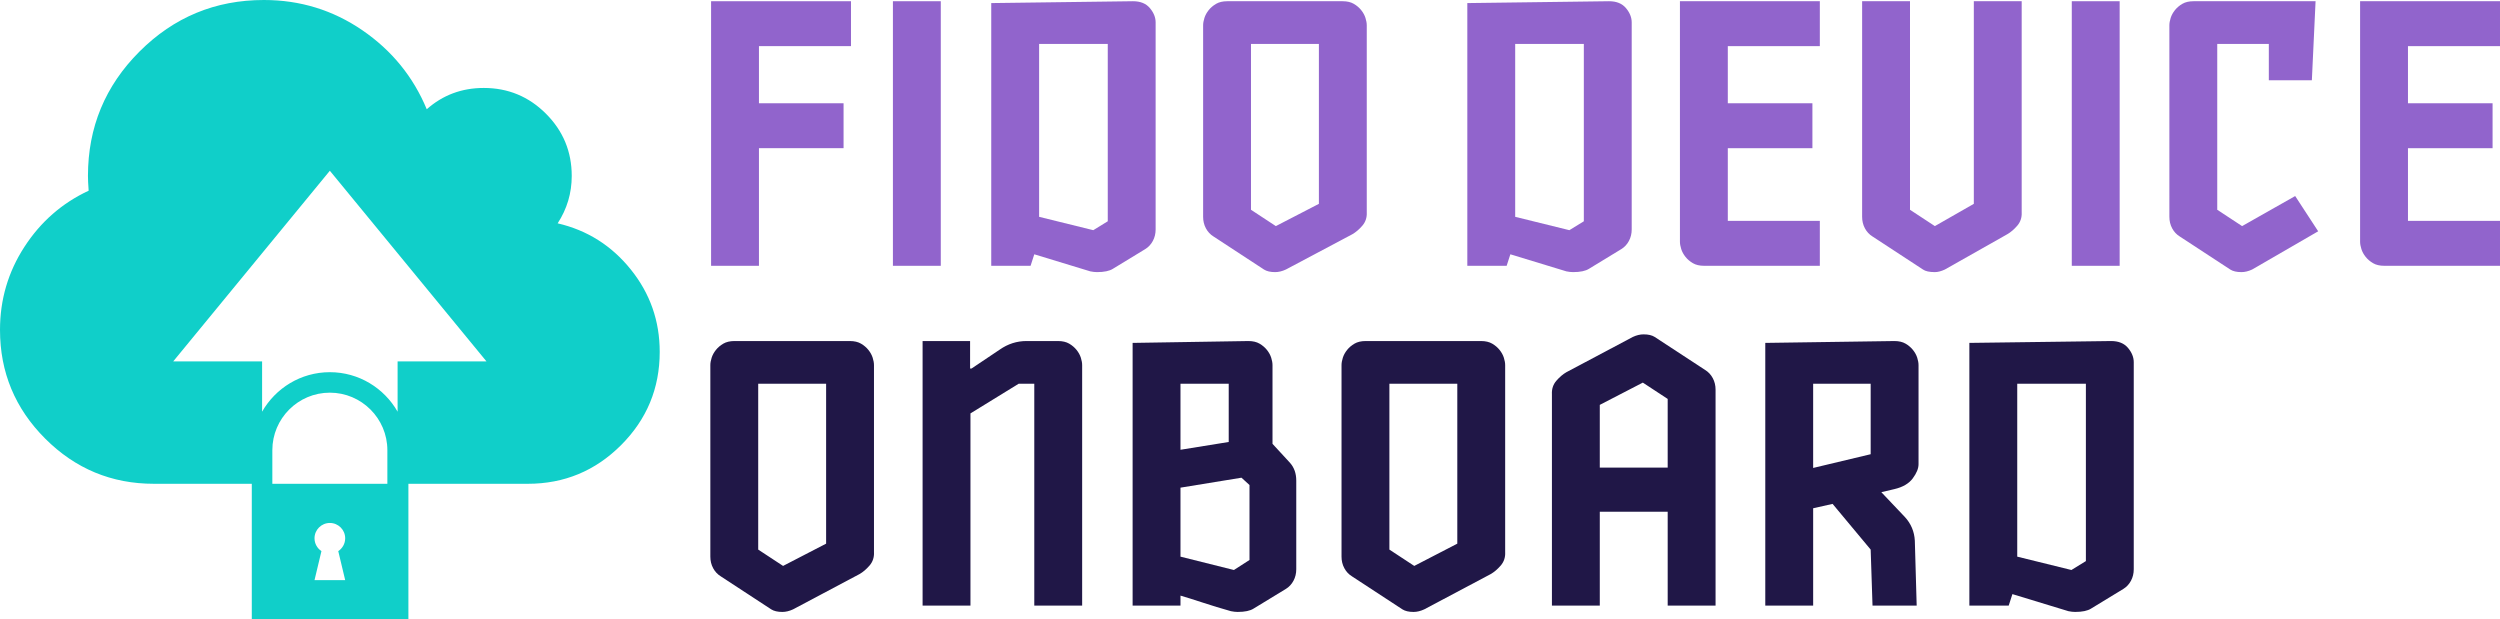 <?xml version="1.0" encoding="UTF-8"?>
<svg id="Layer_2" data-name="Layer 2" xmlns="http://www.w3.org/2000/svg" viewBox="0 0 826.292 204.686">
  <defs>
    <style>
      .cls-1 {
        fill: none;
      }

      .cls-1, .cls-2, .cls-3, .cls-4 {
        stroke-width: 0px;
      }

      .cls-2 {
        fill: #9164cc;
      }

      .cls-3 {
        fill: #201747;
      }

      .cls-4 {
        fill: #10cfc9;
      }
    </style>
  </defs>
  <g id="Layer_1-2" data-name="Layer 1">
    <path class="cls-4" d="m184.312,73.816c3.106-4.77,4.655-9.994,4.655-15.672,0-8.026-2.84-14.877-8.516-20.556-5.677-5.677-12.529-8.517-20.555-8.517-7.268,0-13.552,2.347-18.85,7.042-4.465-10.751-11.565-19.457-21.292-26.12C110.026,3.333,99.18,0,87.217,0c-16.05,0-29.754,5.68-41.11,17.036-11.357,11.354-17.034,25.059-17.034,41.11,0,1.136.076,2.762.227,4.883-8.782,4.089-15.861,10.277-21.236,18.57C2.688,89.887,0,99.031,0,109.024c0,14.006,4.979,25.987,14.934,35.942,9.955,9.957,21.937,14.935,35.943,14.935h32.344v44.785h51.762v-44.785h39.455c12.036,0,22.313-4.262,30.832-12.777,8.517-8.517,12.777-18.794,12.777-30.833-.001-10.22-3.183-19.291-9.543-27.202-6.358-7.913-14.425-13.003-24.19-15.274Zm-56.282,86.085h-38.017v-11.11c0-10.481,8.527-19.008,19.008-19.008s19.008,8.527,19.008,19.008v11.11Zm-24.077,31.838l2.291-9.59c-1.378-.906-2.291-2.461-2.291-4.234,0-2.799,2.269-5.069,5.069-5.069s5.069,2.269,5.069,5.069c0,1.772-.913,3.328-2.291,4.234l2.291,9.59h-10.137Zm27.461-72.292v16.624c-4.441-7.786-12.805-13.058-22.393-13.058s-17.951,5.271-22.392,13.057v-16.623h-29.378l51.77-63.014,51.77,63.014h-29.378Z"/>
    <polygon class="cls-1" points="392.568 162.512 392.568 185.557 410.421 190.02 415.627 186.673 415.627 161.631 412.95 159.184 392.568 162.512"/>
    <g>
      <path class="cls-2" d="m235.026,87.852V.406h46.237v14.84h-30.416v18.887h27.963v14.84h-27.963v38.879h-15.821Z"/>
      <path class="cls-2" d="m310.944.406v87.447h-15.821V.406h15.821Z"/>
      <path class="cls-2" d="m327.623,87.852V1.019l46.849-.613c2.453,0,4.312.758,5.581,2.269,1.268,1.514,1.901,3.087,1.901,4.722v68.437c0,1.39-.306,2.658-.92,3.801-.612,1.147-1.453,2.046-2.514,2.699l-10.671,6.5c-1.145.735-2.904,1.104-5.273,1.104-.655,0-1.392-.082-2.208-.246l-18.52-5.642-1.227,3.803h-12.999Zm33.727-11.775l4.784-2.943V14.511h-22.69v57.152l17.906,4.415Z"/>
      <path class="cls-2" d="m451.738,70.192c.082,1.716-.41,3.188-1.47,4.415-1.065,1.227-2.169,2.167-3.313,2.82l-21.952,11.652c-1.227.571-2.412.858-3.557.858-1.554,0-2.781-.287-3.68-.858l-16.679-10.915c-1.063-.655-1.901-1.552-2.514-2.699-.614-1.145-.92-2.41-.92-3.803V8.378c0-.735.142-1.552.429-2.452.285-.899.755-1.758,1.41-2.576.653-.816,1.472-1.512,2.453-2.085.981-.571,2.208-.859,3.68-.859h38.142c1.472,0,2.699.288,3.68.859.981.572,1.798,1.269,2.453,2.085.653.818,1.123,1.677,1.41,2.576.287.9.429,1.717.429,2.452v61.815Zm-15.821-2.822V14.511h-22.444v54.822l8.218,5.398,14.226-7.36Z"/>
      <path class="cls-2" d="m484.974,87.852V1.019l46.849-.613c2.453,0,4.312.758,5.581,2.269,1.268,1.514,1.901,3.087,1.901,4.722v68.437c0,1.39-.306,2.658-.92,3.801-.612,1.147-1.453,2.046-2.514,2.699l-10.671,6.5c-1.145.735-2.904,1.104-5.273,1.104-.655,0-1.392-.082-2.208-.246l-18.52-5.642-1.227,3.803h-12.999Zm33.727-11.775l4.784-2.943V14.511h-22.69v57.152l17.906,4.415Z"/>
      <path class="cls-2" d="m555.246,79.88V.406h46.239v14.84h-30.416v18.887h27.963v14.84h-27.963v24.039h30.416v14.84h-38.267c-1.47,0-2.697-.285-3.678-.858-.981-.571-1.8-1.268-2.453-2.085-.655-.817-1.125-1.675-1.41-2.576-.289-.899-.431-1.718-.431-2.453Z"/>
      <path class="cls-2" d="m668.202.406v69.787c.082,1.716-.41,3.188-1.47,4.415-1.065,1.227-2.169,2.167-3.311,2.82l-20.605,11.652c-1.227.571-2.33.858-3.311.858-1.8,0-3.108-.287-3.926-.858l-16.679-10.915c-1.065-.655-1.901-1.552-2.514-2.699-.614-1.145-.92-2.41-.92-3.803V.406h15.821v68.927l8.218,5.398,12.877-7.36V.406h15.821Z"/>
      <path class="cls-2" d="m700.582.406v87.447h-15.823V.406h15.823Z"/>
      <path class="cls-2" d="m749.884,26.529v-12.019h-17.048v54.822l8.216,5.398,17.539-9.936,7.603,11.652-21.83,12.633c-1.227.571-2.414.858-3.557.858-1.554,0-2.781-.287-3.68-.858l-16.679-10.915c-1.065-.655-1.901-1.552-2.516-2.699-.612-1.145-.918-2.41-.918-3.803V8.378c0-.735.14-1.552.429-2.452.285-.899.755-1.758,1.41-2.576.653-.816,1.472-1.512,2.453-2.085.981-.571,2.208-.859,3.68-.859h40.35l-1.227,26.124h-14.226Z"/>
      <path class="cls-2" d="m780.052,79.88V.406h46.239v14.84h-30.416v18.887h27.963v14.84h-27.963v24.039h30.416v14.84h-38.267c-1.47,0-2.697-.285-3.678-.858-.981-.571-1.8-1.268-2.453-2.085-.655-.817-1.125-1.675-1.41-2.576-.289-.899-.431-1.718-.431-2.453Z"/>
      <path class="cls-3" d="m288.867,182.508c.082,1.716-.41,3.188-1.47,4.415-1.065,1.227-2.169,2.167-3.313,2.82l-21.952,11.652c-1.227.571-2.412.858-3.557.858-1.554,0-2.781-.287-3.68-.858l-16.679-10.915c-1.063-.655-1.901-1.552-2.514-2.699-.614-1.145-.92-2.41-.92-3.803v-63.286c0-.735.142-1.552.429-2.453.285-.899.755-1.757,1.41-2.574.653-.817,1.472-1.513,2.453-2.087.981-.569,2.208-.858,3.68-.858h38.142c1.472,0,2.699.289,3.68.858.981.573,1.798,1.27,2.453,2.087.653.817,1.123,1.675,1.41,2.574.287.901.429,1.718.429,2.453v61.816Zm-15.821-2.823v-52.86h-22.444v54.822l8.218,5.399,14.226-7.361Z"/>
      <path class="cls-3" d="m320.63,121.796h.491l9.322-6.254c2.697-1.88,5.642-2.822,8.83-2.822h10.425c1.47,0,2.697.289,3.678.858.983.573,1.798,1.27,2.453,2.087.653.817,1.123,1.675,1.412,2.574.285.901.429,1.718.429,2.453v79.476h-15.821v-73.343h-5.152l-15.944,9.811v63.532h-15.821v-87.448h15.698v9.076Z"/>
      <path class="cls-3" d="m428.436,188.15c0,1.39-.308,2.658-.92,3.801-.614,1.147-1.453,2.046-2.514,2.699l-10.671,6.5c-1.147.735-2.904,1.104-5.273,1.104-.655,0-1.392-.082-2.208-.246-3.19-.899-6.277-1.839-9.261-2.82-2.986-.981-5.456-1.757-7.42-2.33v3.311h-15.821v-86.834l38.265-.614c1.472,0,2.699.289,3.68.858.981.573,1.798,1.27,2.453,2.087.653.817,1.123,1.675,1.41,2.574.287.901.429,1.718.429,2.453v26.001l5.765,6.256c1.39,1.554,2.087,3.516,2.087,5.885v29.315Zm-11.898-31.277l-30.047,4.906,3.678-6.745v28.945l17.662,4.415,5.15-3.311v-24.775l-8.584-7.849,12.141,4.415Zm-10.425-30.047h-15.944v21.83l15.944-2.574v-19.255Z"/>
      <path class="cls-3" d="m497.483,182.508c.082,1.716-.41,3.188-1.47,4.415-1.065,1.227-2.169,2.167-3.313,2.82l-21.952,11.652c-1.227.571-2.412.858-3.557.858-1.554,0-2.781-.287-3.68-.858l-16.679-10.915c-1.063-.655-1.901-1.552-2.514-2.699-.614-1.145-.92-2.41-.92-3.803v-63.286c0-.735.142-1.552.429-2.453.285-.899.755-1.757,1.41-2.574.653-.817,1.472-1.513,2.453-2.087.981-.569,2.208-.858,3.68-.858h38.142c1.472,0,2.699.289,3.68.858.981.573,1.798,1.27,2.453,2.087.653.817,1.123,1.675,1.41,2.574.287.901.429,1.718.429,2.453v61.816Zm-15.821-2.823v-52.86h-22.444v54.822l8.218,5.399,14.226-7.361Z"/>
      <path class="cls-3" d="m551.199,200.168v-31.031h-22.442v31.031h-15.821v-69.909c-.082-1.718.408-3.19,1.47-4.415,1.063-1.227,2.167-2.167,3.313-2.822l21.952-11.652c1.227-.571,2.41-.858,3.557-.858,1.55,0,2.779.287,3.68.858l16.677,10.917c1.065.655,1.903,1.554,2.516,2.697.612,1.147.92,2.414.92,3.803v71.381h-15.823Zm0-68.315l-8.216-5.396-14.226,7.36v20.726h22.442v-22.69Z"/>
      <path class="cls-3" d="m618.899,200.168l-.612-18.521-14.717-17.66,4.784,1.962-12.02,2.699,2.945-4.906v36.427h-15.823v-86.834l42.682-.614c1.472,0,2.697.289,3.68.858.981.573,1.796,1.27,2.451,2.087s1.123,1.675,1.412,2.574c.285.901.429,1.718.429,2.453v32.746c0,1.392-.634,2.945-1.901,4.661-1.27,1.718-3.292,2.904-6.071,3.557l-6.256,1.472.614-1.841,9.076,9.567c2.042,2.208,3.146,4.825,3.311,7.849l.612,21.464h-14.595Zm-.612-73.343h-19.01v27.84l19.01-4.538v-23.302Z"/>
      <path class="cls-3" d="m650.908,200.168v-86.834l46.851-.614c2.453,0,4.312.757,5.581,2.27,1.266,1.513,1.901,3.087,1.901,4.721v68.438c0,1.39-.308,2.658-.92,3.801-.614,1.147-1.453,2.046-2.514,2.699l-10.671,6.5c-1.147.735-2.904,1.104-5.273,1.104-.655,0-1.392-.082-2.208-.246l-18.52-5.642-1.227,3.803h-13.001Zm33.729-11.775l4.784-2.943v-58.625h-22.69v57.153l17.906,4.415Z"/>
    </g>
  </g>
</svg>